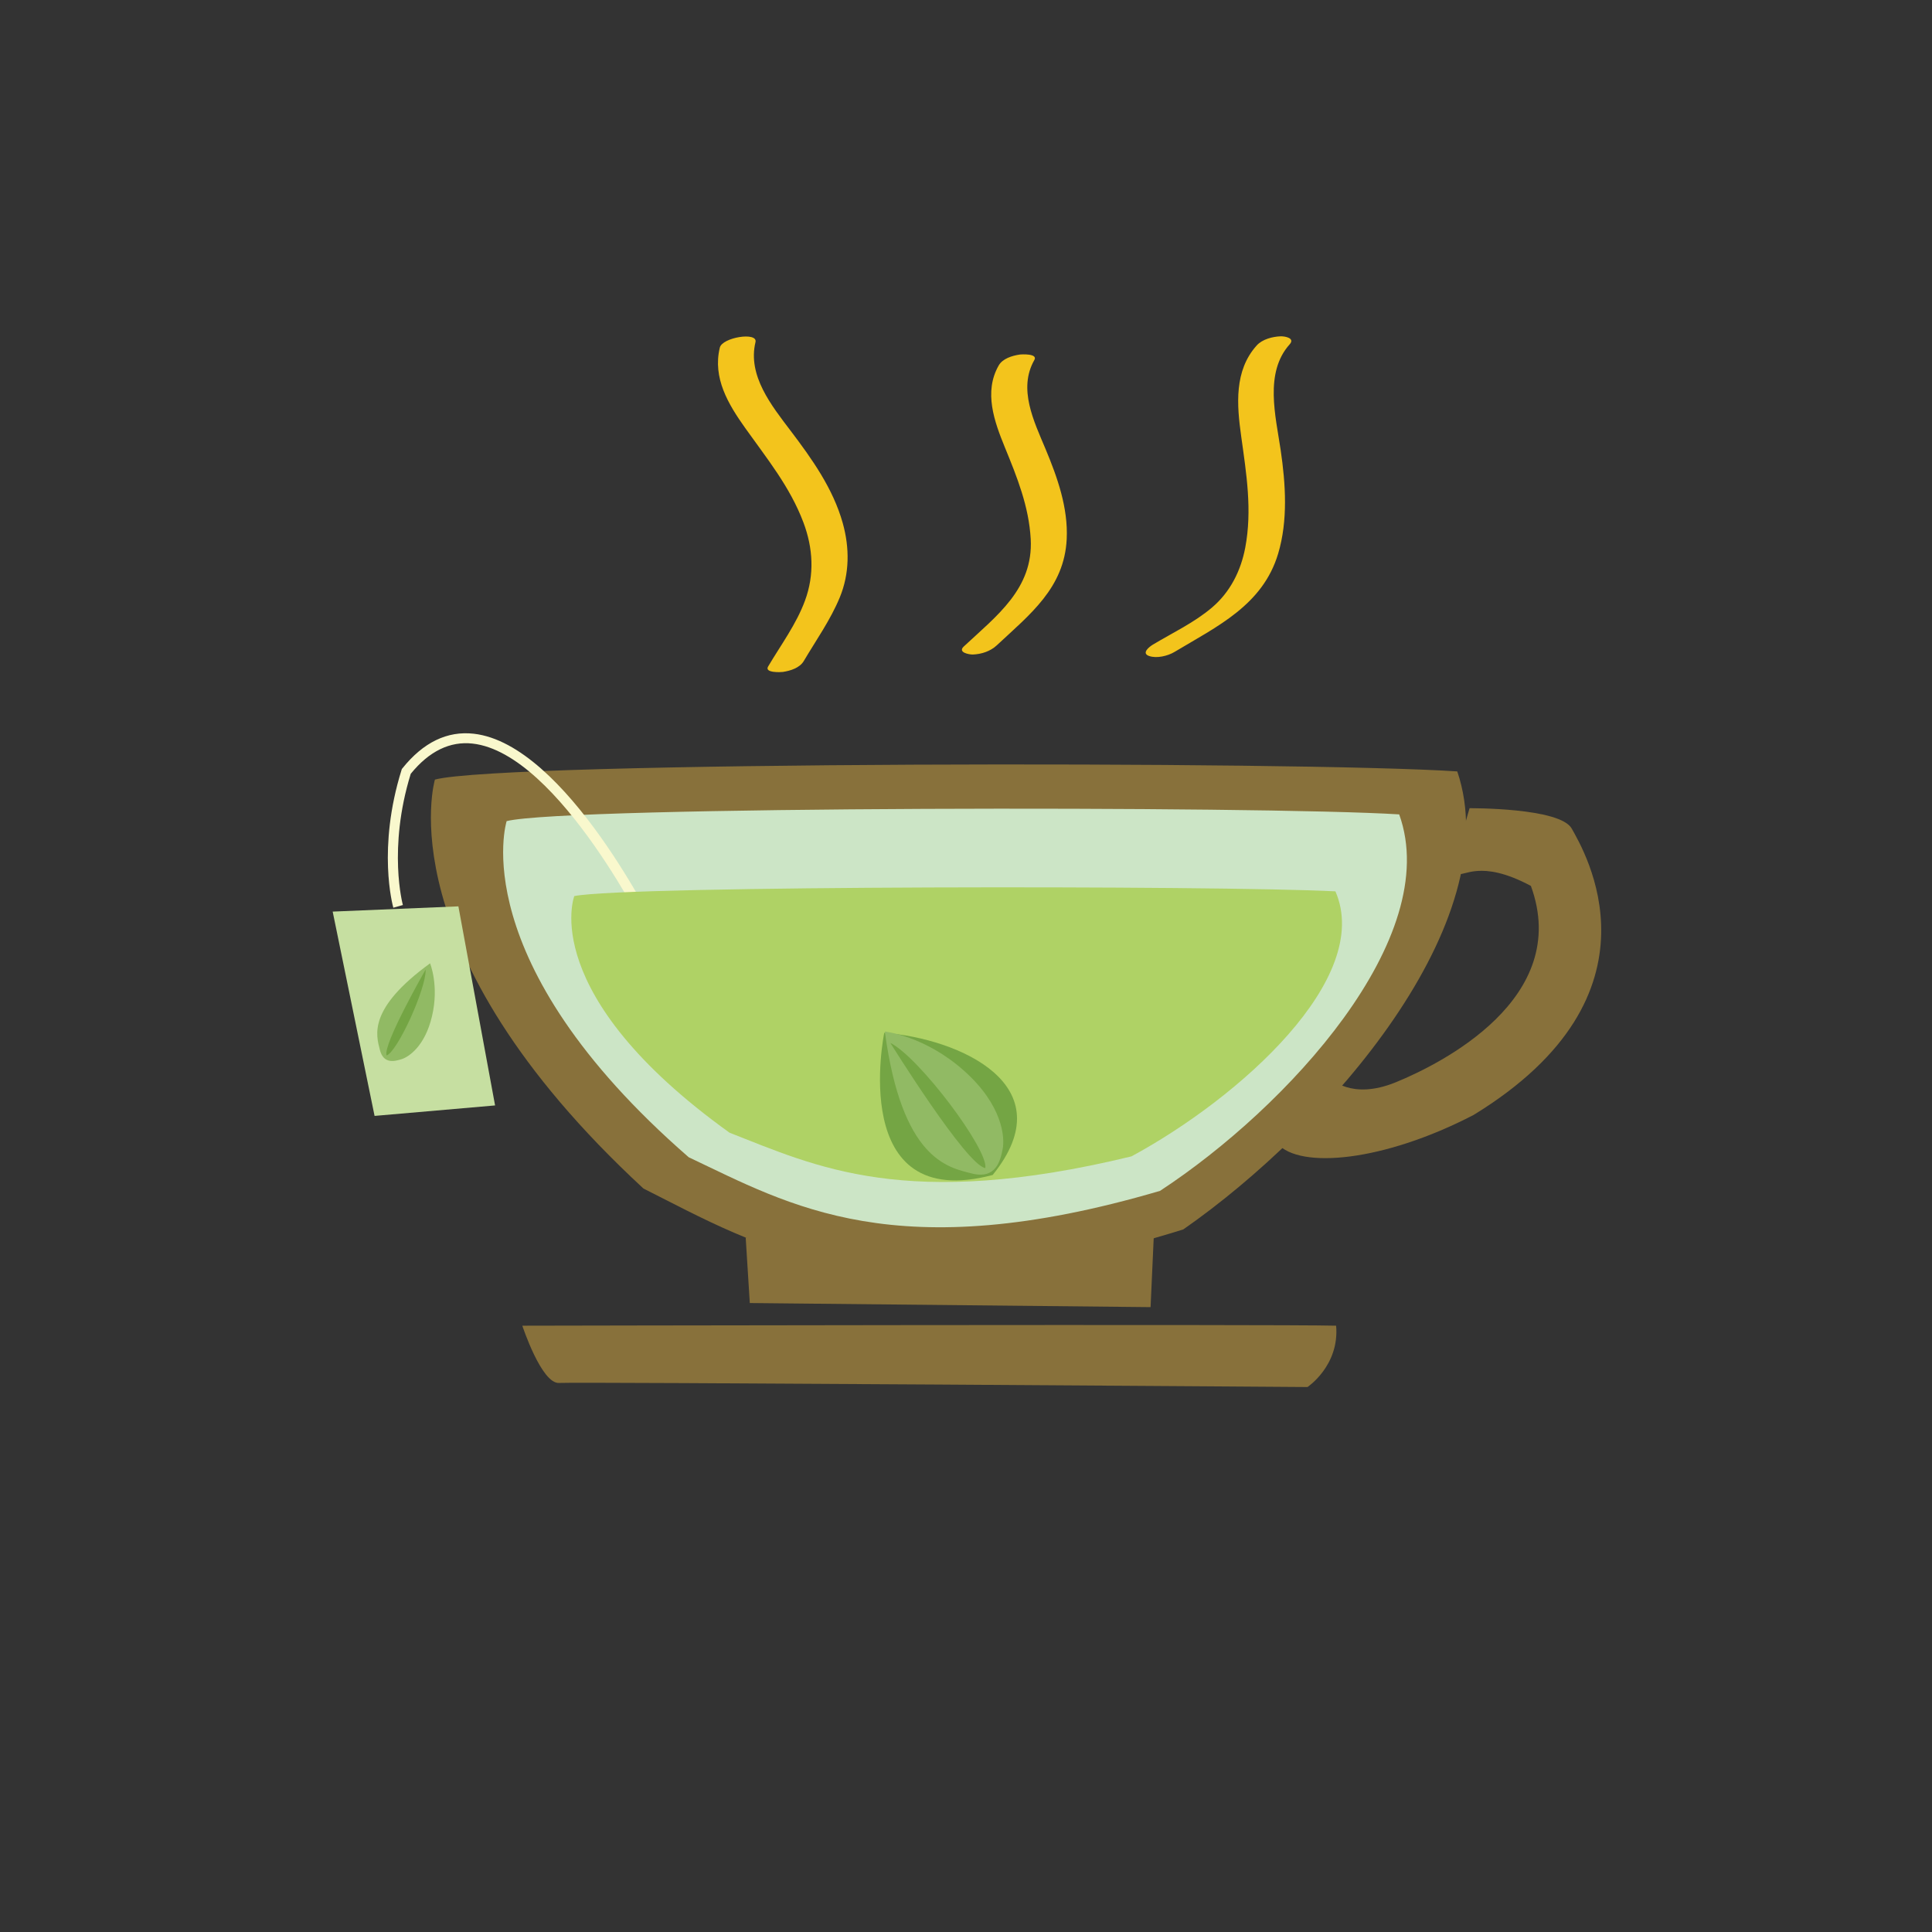 <?xml version="1.0" standalone="no"?><!DOCTYPE svg PUBLIC "-//W3C//DTD SVG 1.1//EN" "http://www.w3.org/Graphics/SVG/1.1/DTD/svg11.dtd"><svg t="1754119085304" class="icon" viewBox="0 0 1024 1024" version="1.1" xmlns="http://www.w3.org/2000/svg" p-id="6515" xmlns:xlink="http://www.w3.org/1999/xlink" width="81" height="81"><rect x="0" y="0" width="1024" height="1024" fill="#333333" stroke="none"/><path d="M230.517 413.199s-26.913 89.737 110.533 216.754c61.085 30.661 125.568 71.792 286.114 21.669 77.116-53.647 172.201-163.166 145.221-242.755-83.373-5.572-505.697-5.374-541.868 4.332z" fill="#88713B" p-id="6516"></path><path d="M778.896 428.369s48.016-0.371 54.183 10.843c6.175 11.208 52.684 87.615-52.019 151.723-47.73 24.783-92.147 28.826-104.045 15.171-11.9-13.652 28.177-34.681 28.177-34.681s10.812 11.95 34.68 2.169c23.879-9.781 93.332-44.449 71.533-104.042-27.103-14.495-35.675-4.476-39.02-6.503-3.341-2.025 6.511-34.68 6.511-34.68zM395.234 655.962l2.176 34.673 212.42 2.172 2.161-47.684-216.757 10.839zM276.841 702.646s10.191 30.952 19.509 30.345c9.311-0.61 396.651 2.164 396.651 2.164s17.014-11.317 15.171-32.509c-30.143-0.825-431.331 0-431.331 0z" fill="#88713B" p-id="6517"></path><path d="M176.326 483.167l66.629-2.779 19.447 105.513-63.87 5.552-22.206-108.286z" fill="#C6DFA1" p-id="6518"></path><path d="M381.512 184.26c-3.859 16.088 4.438 29.911 13.452 42.586 11.559 16.261 23.726 31.124 30.863 50.057 5.132 13.656 5.907 27.677 0.843 41.417-4.599 12.521-12.816 23.558-19.566 34.962-2.06 3.476 6.895 3.008 7.898 2.853 3.968-0.618 8.851-2.12 11.018-5.776 6.559-11.086 14.115-21.717 19.063-33.673 5.255-12.698 5.255-26.318 1.595-39.428-5.121-18.331-16.367-34.084-27.7-49.032-10.028-13.24-22.821-29.14-18.557-46.886 1.346-5.592-17.597-2.569-18.909 2.92zM529.322 193.72c-7.987 13.999-2.354 29.602 3.272 43.369 6.484 15.846 12.729 31.254 13.705 48.581 1.458 26.356-18.129 40.779-35.481 56.991-3.395 3.167 2.905 4.302 4.8 4.243 4.554-0.157 9.315-1.71 12.672-4.845 17.585-16.425 35.815-30.417 37.087-56.326 0.816-16.556-4.953-32.79-11.239-47.806-6.134-14.664-14.646-31.815-5.909-47.124 2.003-3.512-6.847-3.022-7.897-2.86-3.916 0.609-8.927 2.109-11.01 5.777zM666.078 183.099c-12.044 13.403-10.542 31.53-8.221 48.163 2.751 19.799 5.914 39.083 2.144 59.015-2.318 12.248-7.948 23.467-17.495 31.625-9.4 8.034-20.861 13.406-31.403 19.726-1.918 1.147-6.349 4.589-2.028 6.073 4.002 1.392 9.867-0.025 13.39-2.136 22.648-13.581 46.776-24.791 54.96-52.056 5.289-17.625 3.991-37.02 1.358-54.957-2.632-17.915-8.75-41 4.764-56.049 3.013-3.347-2.571-4.322-4.8-4.249-4.261 0.147-9.723 1.552-12.669 4.845z" fill="#F3C41C" p-id="6519"></path><path d="M268.531 435.209s-23.494 73.76 96.507 178.161c53.322 25.202 109.627 59.01 249.799 17.815 67.322-44.099 150.322-134.118 126.767-199.543-72.777-4.575-441.485-4.414-473.073 3.567z" fill="#CCE5C6" p-id="6520"></path><path d="M345.189 498.876c-0.482-0.992-48.661-99.55-94.664-104.759-12.018-1.363-23.068 4.025-32.824 16.006-12.258 39.743-4.247 69.26-4.165 69.557l-5.065 1.427c-0.353-1.266-8.605-31.46 4.358-73.026l0.148-0.474 0.317-0.39c11.033-13.756 23.762-19.92 37.819-18.329 48.868 5.538 96.797 103.529 98.812 107.696l-4.736 2.292z" fill="#F9F8CD" p-id="6521"></path><path d="M304.388 474.944s-20.035 51.929 82.297 125.422c45.48 17.739 93.479 41.54 213.003 12.539 57.419-31.044 128.195-94.419 108.11-140.47-62.071-3.22-376.47-3.105-403.41 2.509z" fill="#AFD265" p-id="6522"></path><path d="M468.672 547.402s-19.757 95.926 57.477 75.354c38.535-47.661-17.848-72.257-57.477-75.354z" fill="#74A544" p-id="6523"></path><path d="M468.977 546.737s21.098 2.219 41.824 20.641c20.748 18.418 21.823 35.552 20.629 41.626-1.191 6.071-3.457 16.201-16.341 12.967-12.885-3.232-37.025-7.654-46.112-75.234z" fill="#91BA64" p-id="6524"></path><path d="M471.91 552.767s40.229 64.792 50.326 66.335c1.785-9.638-34.965-58.636-50.326-66.335z" fill="#74A544" p-id="6525"></path><path d="M227.948 510.587s4.859 11.792 1.029 28.01c-3.82 16.218-12.567 21.681-16.125 22.785-3.547 1.103-9.547 2.802-11.513-4.933-1.972-7.74-6.527-21.769 26.609-45.862z" fill="#91BA64" p-id="6526"></path><path d="M225.606 513.859s-22.785 39.764-20.714 45.548c5.607-1.808 21.027-35.228 20.714-45.548z" fill="#74A544" p-id="6527"></path></svg>